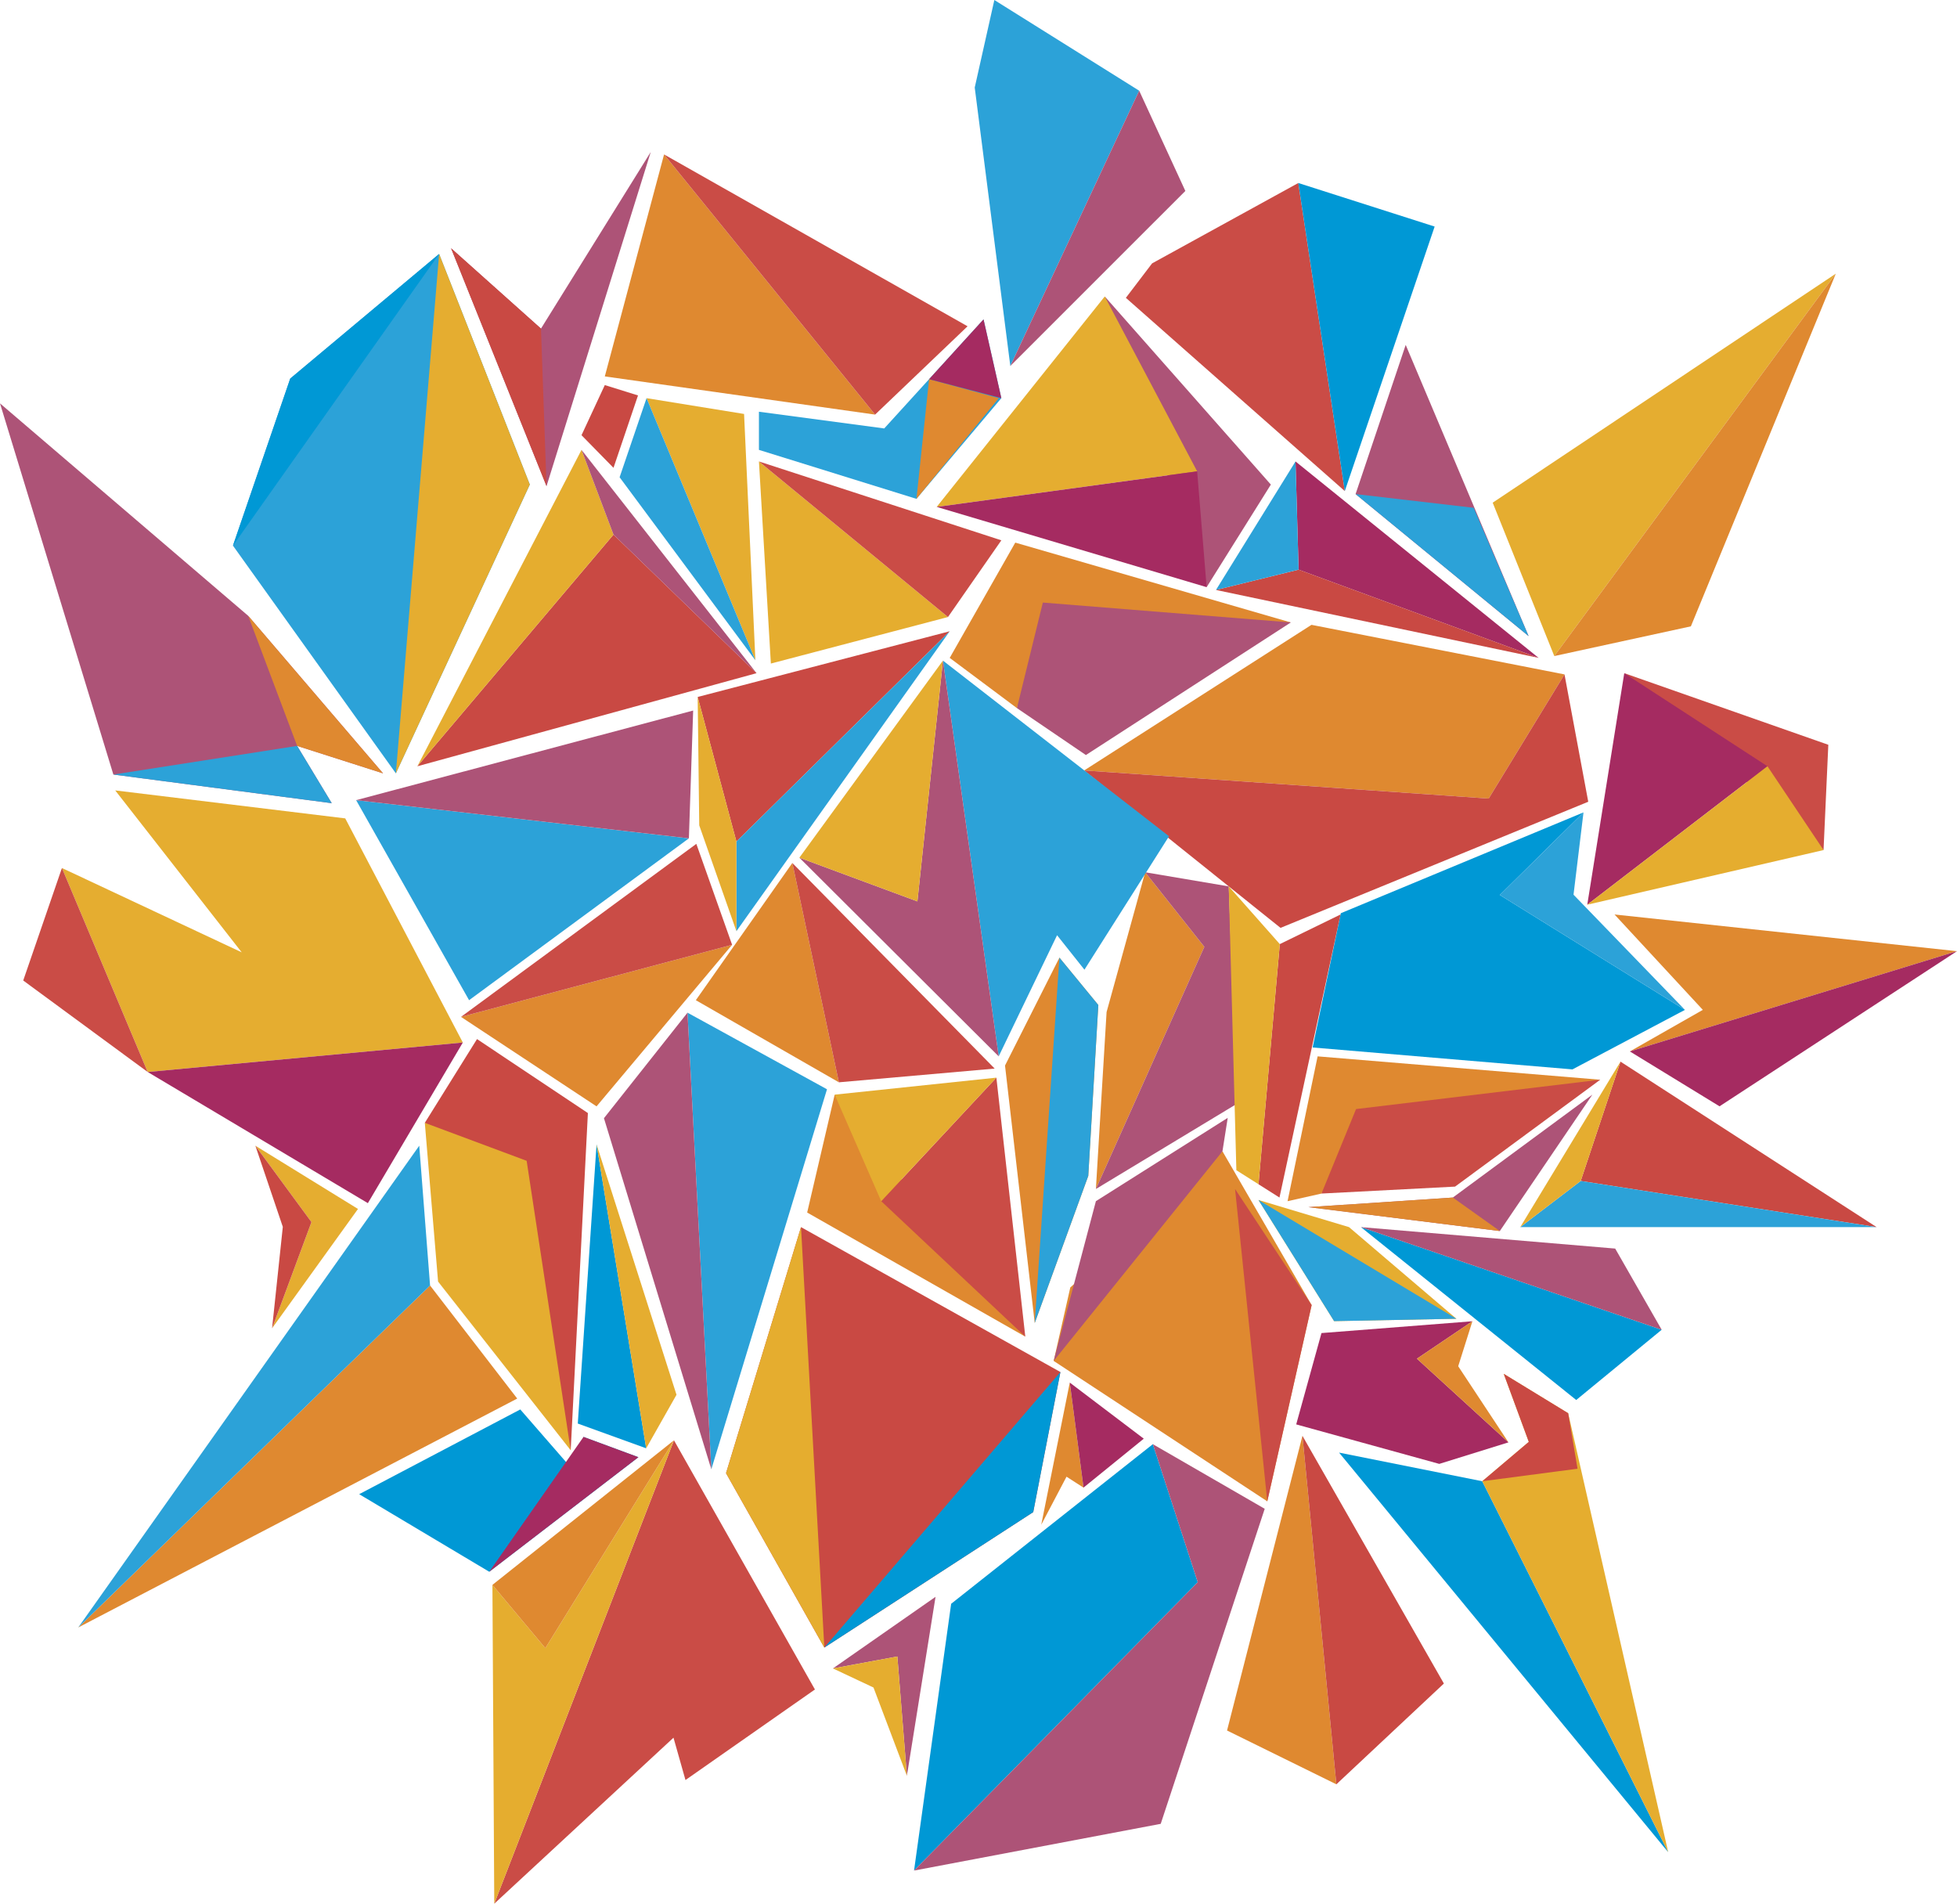 <svg id="Edgefest" xmlns="http://www.w3.org/2000/svg" viewBox="0 0 820 797.57"><defs><style>.cls-1{fill:#e5ad30;}.cls-2{fill:#df8930;}.cls-3{fill:#c94943;}.cls-4{fill:#2ca2d8;}.cls-5{fill:#ad5377;}.cls-6{fill:#0098d5;}.cls-7{fill:#e5ad2f;}.cls-8{fill:#ca4c46;}.cls-9{fill:#a52b61;}</style></defs><title>Logo_Edgefest_07_ball</title><polygon class="cls-1" points="625.45 210.6 769.22 114.65 651.26 274.86 625.45 210.6"/><polygon class="cls-2" points="769.22 114.65 708.49 262.41 651.26 274.86 769.22 114.65"/><polygon class="cls-2" points="514.14 725.01 545.74 601.56 559.95 747.55 514.14 725.01"/><polygon class="cls-3" points="545.74 601.56 605 705.33 559.95 747.55 545.74 601.56"/><polygon class="cls-1" points="311.77 173.43 316.52 276.65 270.91 166.81 311.77 173.43"/><polygon class="cls-4" points="316.52 276.65 259.62 199.95 270.91 166.81 316.52 276.65"/><polygon class="cls-4" points="346.52 456.36 298.05 615.58 288.07 424.27 346.52 456.36"/><polygon class="cls-5" points="298.05 615.58 253.06 468.48 288.07 424.27 298.05 615.58"/><polygon class="cls-6" points="660.45 586.54 570.24 514.11 696.26 557.11 660.45 586.54"/><polygon class="cls-5" points="570.24 514.11 676.78 523.1 696.26 557.11 570.24 514.11"/><polygon class="cls-4" points="97.61 228.6 165.87 324 222 203 184 106.39 121.61 158.6 97.61 228.6"/><polygon class="cls-1" points="165.87 324 184 106.39 222 203 165.87 324"/><polygon class="cls-6" points="97.61 228.6 184 106.39 121.61 158.6 97.61 228.6"/><polygon class="cls-3" points="444.32 574.82 335.63 514.11 304.21 617.2 345.4 690.26 432.93 633.51 444.32 574.82"/><polygon class="cls-7" points="335.63 514.11 345.4 690.26 304.21 617.2 335.63 514.11"/><polygon class="cls-6" points="444.32 574.82 345.4 690.26 432.93 633.51 444.32 574.82"/><polygon class="cls-2" points="278.25 64.7 253.42 157.7 366.67 173.7 278.25 64.7"/><polygon class="cls-8" points="278.25 64.7 405.42 136.7 366.67 173.7 278.25 64.7"/><polygon class="cls-2" points="193.16 426.03 249.96 463.52 306.76 395.83 193.16 426.03"/><polygon class="cls-8" points="193.16 426.03 291.77 353.54 306.76 395.83 193.16 426.03"/><polygon class="cls-4" points="149.22 335.23 196.55 419.04 288.65 351.23 149.22 335.23"/><polygon class="cls-5" points="149.22 335.23 290.44 297.68 288.65 351.23 149.22 335.23"/><polygon class="cls-7" points="318 193.33 323 278 397.21 258.51 318 193.33"/><polygon class="cls-8" points="318 193.33 419.57 226.37 397.21 258.51 318 193.33"/><polygon class="cls-4" points="408.42 36.67 423.33 153.33 477.33 38 416.64 0 408.42 36.67"/><polygon class="cls-5" points="423.33 153.33 496.67 80 477.33 38 423.33 153.33"/><polygon class="cls-8" points="482.74 110.34 544 76.67 563.48 205.74 471.75 124.78 482.74 110.34"/><polygon class="cls-6" points="601.13 94.92 563.48 205.74 544 76.67 601.13 94.92"/><polygon class="cls-8" points="764.08 356.14 766.08 312.03 680.58 282.03 764.08 356.14"/><polygon class="cls-9" points="680.58 282.03 740.58 321.03 665.08 379.03 680.58 282.03"/><polygon class="cls-7" points="740.58 321.03 764.08 356.14 665.08 379.03 740.58 321.03"/><polygon class="cls-5" points="505.59 246 532.5 203.02 462.9 124.2 505.59 246"/><polygon class="cls-1" points="462.9 124.2 501.62 197.46 392.48 212.37 462.9 124.2"/><polygon class="cls-9" points="501.62 197.46 505.59 246 392.48 212.37 501.62 197.46"/><polygon class="cls-9" points="553.71 558.5 616.95 553.55 593.71 569.23 632.06 604.29 603.07 613.31 543.12 596.76 553.71 558.5"/><polygon class="cls-2" points="616.95 553.55 611 572.4 632.06 604.29 593.71 569.23 616.95 553.55"/><polygon class="cls-6" points="561.81 382.6 663.5 340.36 628.44 374.96 706.01 423.09 658.87 448.03 550 438.85 561.81 382.6"/><polygon class="cls-4" points="663.5 340.36 659.32 374.84 706.01 423.09 628.44 374.96 663.5 340.36"/><polygon class="cls-3" points="679 444.78 786.33 514.11 662.33 494.78 679 444.78"/><polygon class="cls-4" points="786.33 514.11 637 514.11 662.33 494.78 786.33 514.11"/><polygon class="cls-1" points="637 514.11 679 444.78 662.33 494.78 637 514.11"/><polygon class="cls-9" points="542.83 193.33 644.69 275.63 544.13 238.66 542.83 193.33"/><polygon class="cls-3" points="644.69 275.63 509.5 247.17 544.13 238.66 644.69 275.63"/><polygon class="cls-4" points="509.5 247.17 542.83 193.33 544.13 238.66 509.5 247.17"/><polygon class="cls-3" points="292.33 292 397.94 264.47 308.56 352.57 292.33 292"/><polygon class="cls-4" points="397.94 264.47 308.56 390.13 308.56 352.57 397.94 264.47"/><polygon class="cls-1" points="308.56 390.13 292.99 345.79 292.33 292 308.56 352.57 308.56 390.13"/><polygon class="cls-3" points="317 282.03 174.88 321.03 257.06 223.97 317 282.03"/><polygon class="cls-7" points="174.88 321.03 243.66 188.48 257.06 223.97 174.88 321.03"/><polygon class="cls-5" points="243.66 188.48 317 282.03 257.06 223.97 243.66 188.48"/><polygon class="cls-6" points="501.87 662.87 382.99 783.69 398.54 671.92 483.05 605.05 501.87 662.87"/><polygon class="cls-5" points="382.99 783.69 486.35 764.11 529.93 632.12 483.05 605.05 501.87 662.87 382.99 783.69"/><polygon class="cls-2" points="504.63 396.68 459.19 498.14 463.67 424 479.84 365.44 504.63 396.68"/><polygon class="cls-5" points="459.19 498.14 518.24 462.46 514.85 371.36 479.84 365.44 504.63 396.68 459.19 498.14"/><polygon class="cls-2" points="623.77 334.57 454.26 322.79 549.52 261.78 655.54 282.55 623.77 334.57"/><polygon class="cls-3" points="454.26 322.79 536.55 388.74 665.49 335.9 655.54 282.55 623.77 334.57 454.26 322.79"/><polygon class="cls-1" points="235.46 472.6 239.13 607.62 183.56 536.93 178 470.42 235.46 472.6"/><polygon class="cls-3" points="239.13 607.62 246.33 466.33 199.87 435.33 178 470.42 220.67 486.33 239.13 607.62"/><polygon class="cls-8" points="557.07 451.86 670.51 452.36 609.69 497.14 553.71 500.05 557.07 451.86"/><polygon class="cls-2" points="670.51 452.36 552.09 442.57 539.5 503.25 553.71 500.05 568.2 464.65 670.51 452.36"/><polygon class="cls-5" points="428.48 237.54 540.86 260.78 455 316.33 426.1 296.67 428.48 237.54"/><polygon class="cls-2" points="540.86 260.78 425.41 227.33 397.94 275.63 426.1 296.67 436.96 252.45 540.86 260.78"/><polygon class="cls-8" points="282.4 603.42 207.1 797.57 282.2 728.02 287.22 745.76 341.46 707.82 282.4 603.42"/><polygon class="cls-7" points="207.1 797.57 206.33 664 228.5 690.5 282.4 603.42 207.1 797.57"/><polygon class="cls-2" points="206.33 664 282.4 603.42 228.5 690.5 206.33 664"/><polygon class="cls-4" points="395.1 276.76 418.46 442.57 442.92 391.82 454.39 406.26 489.83 350.35 395.1 276.76"/><polygon class="cls-5" points="418.46 442.57 334.94 359.33 384.4 377.65 395.1 276.76 418.46 442.57"/><polygon class="cls-1" points="334.94 359.33 395.1 276.76 384.4 377.65 334.94 359.33"/><polygon class="cls-2" points="180.2 538.57 32.78 681.85 216.72 585.94 180.2 538.57"/><polygon class="cls-4" points="32.78 681.85 175.67 480 180.2 538.57 32.78 681.85"/><polygon class="cls-1" points="193.93 436.77 61.88 449.12 25.95 363.66 101.28 398.99 48.28 331.15 144.66 342.87 193.93 436.77"/><polygon class="cls-9" points="61.88 449.12 154.14 504.07 193.93 436.77 61.88 449.12"/><polygon class="cls-8" points="61.88 449.12 9.73 410.79 25.95 363.66 61.88 449.12"/><polygon class="cls-3" points="536.11 501.72 561.7 383.13 536.25 395.54 527.32 496.15 536.11 501.72"/><polygon class="cls-7" points="527.32 496.15 536.25 395.54 514.85 371.36 518.05 490.28 527.32 496.15"/><polygon class="cls-6" points="242.1 596.41 249.96 479.44 270.76 606.78 242.1 596.41"/><polygon class="cls-1" points="249.96 479.44 283.46 584.35 270.76 606.78 249.96 479.44"/><polygon class="cls-2" points="349.74 458.61 338.21 508 429.61 560 349.74 458.61"/><polygon class="cls-8" points="429.61 560 369.23 503.24 417.49 451.49 429.61 560"/><polygon class="cls-1" points="369.23 503.24 349.74 458.61 417.49 451.49 369.23 503.24"/><polygon class="cls-2" points="332 361.55 291.56 419.04 351.5 453.44 332 361.55"/><polygon class="cls-8" points="332 361.55 416.78 447.69 351.5 453.44 332 361.55"/><polygon class="cls-2" points="443.91 401.21 421.11 446.42 433.56 554.28 456 492.64 460.21 421.06 443.91 401.21"/><polygon class="cls-4" points="433.56 554.28 443.91 401.21 460.21 421.06 456 492.64 433.56 554.28"/><polygon class="cls-2" points="441.5 570.17 531 629 549.59 546.78 512.22 482.33 448.47 539.38 441.5 570.17"/><polygon class="cls-8" points="531 629 517.5 498.14 549.59 546.78 531 629"/><polygon class="cls-5" points="441.5 570.17 512.22 482.33 514.43 468.33 459.19 503.24 441.5 570.17"/><polygon class="cls-1" points="527.32 502.75 559 553.5 610.25 552.5 565.25 514.11 527.32 502.75"/><polygon class="cls-4" points="527.32 502.75 610.25 552.5 559 553.5 527.32 502.75"/><polygon class="cls-5" points="548.25 505.74 608.75 501.72 667.22 458.61 628.44 515.75 548.25 505.74"/><polygon class="cls-2" points="548.25 505.74 608.75 501.72 628.44 515.75 548.25 505.74"/><polygon class="cls-2" points="448.25 579.25 436.29 638.81 446.88 618.67 454 623.25 448.25 579.25"/><polygon class="cls-9" points="479.25 602.75 454 623.25 448.25 579.25 479.25 602.75"/><polygon class="cls-4" points="318 172.5 318 188.48 384 209 419.57 166.81 412.11 133.81 370.5 179.5 318 172.5"/><polygon class="cls-2" points="384 209 389.3 158.86 418.46 166.81 384 209"/><polygon class="cls-9" points="412.11 133.81 419.57 166.81 389.3 158.86 412.11 133.81"/><polygon class="cls-3" points="257.06 196 243.66 182.33 253.42 161.33 267.33 165.67 257.06 196"/><polygon class="cls-5" points="229 203.67 189 104 226.67 137.67 272.67 63.67 229 203.67"/><polygon class="cls-3" points="189 104 229 203.67 226.67 137.67 189 104"/><polygon class="cls-2" points="676.5 383.13 713.5 423.09 682.92 440.5 820 398.5 676.5 383.13"/><polygon class="cls-9" points="682.92 440.5 720.5 463.5 820 398.5 682.92 440.5"/><polygon class="cls-6" points="561.08 608.58 699 776 621.08 620.58 561.08 608.58"/><polygon class="cls-7" points="699 776 657.08 592.08 630.08 575.58 640.58 604.08 621.08 620.58 699 776"/><polygon class="cls-3" points="621.08 620.58 661 615.33 657.08 592.08 630.08 575.58 640.58 604.08 621.08 620.58"/><polygon class="cls-5" points="139 336.5 47.5 324.5 0 169 104 258 160.5 324 124.5 312.5 139 336.5"/><polygon class="cls-2" points="124.5 312.5 104 258 160.5 324 124.5 312.5"/><polygon class="cls-4" points="124.5 312.5 47.5 324.5 139 336.5 124.5 312.5"/><polygon class="cls-6" points="218 590.5 241.5 617.5 244.5 602 267.5 610.5 205 658.5 150.5 626 218 590.5"/><polygon class="cls-9" points="267.5 610.5 244.5 602 205 658.5 267.5 610.5"/><polygon class="cls-5" points="568 207 640.5 266.5 589 144.5 568 207"/><polygon class="cls-4" points="568 207 617.5 212.75 640.5 266.5 568 207"/><polygon class="cls-1" points="107 480 150 506.5 114 556.5 130.5 512 107 480"/><polygon class="cls-3" points="114 556.5 118.5 514 107 480 130.5 512 114 556.5"/><polygon class="cls-5" points="349 699 392 669 380 744 376 694 349 699"/><polygon class="cls-7" points="380 744 366 707 349 699 376 694 380 744"/></svg>